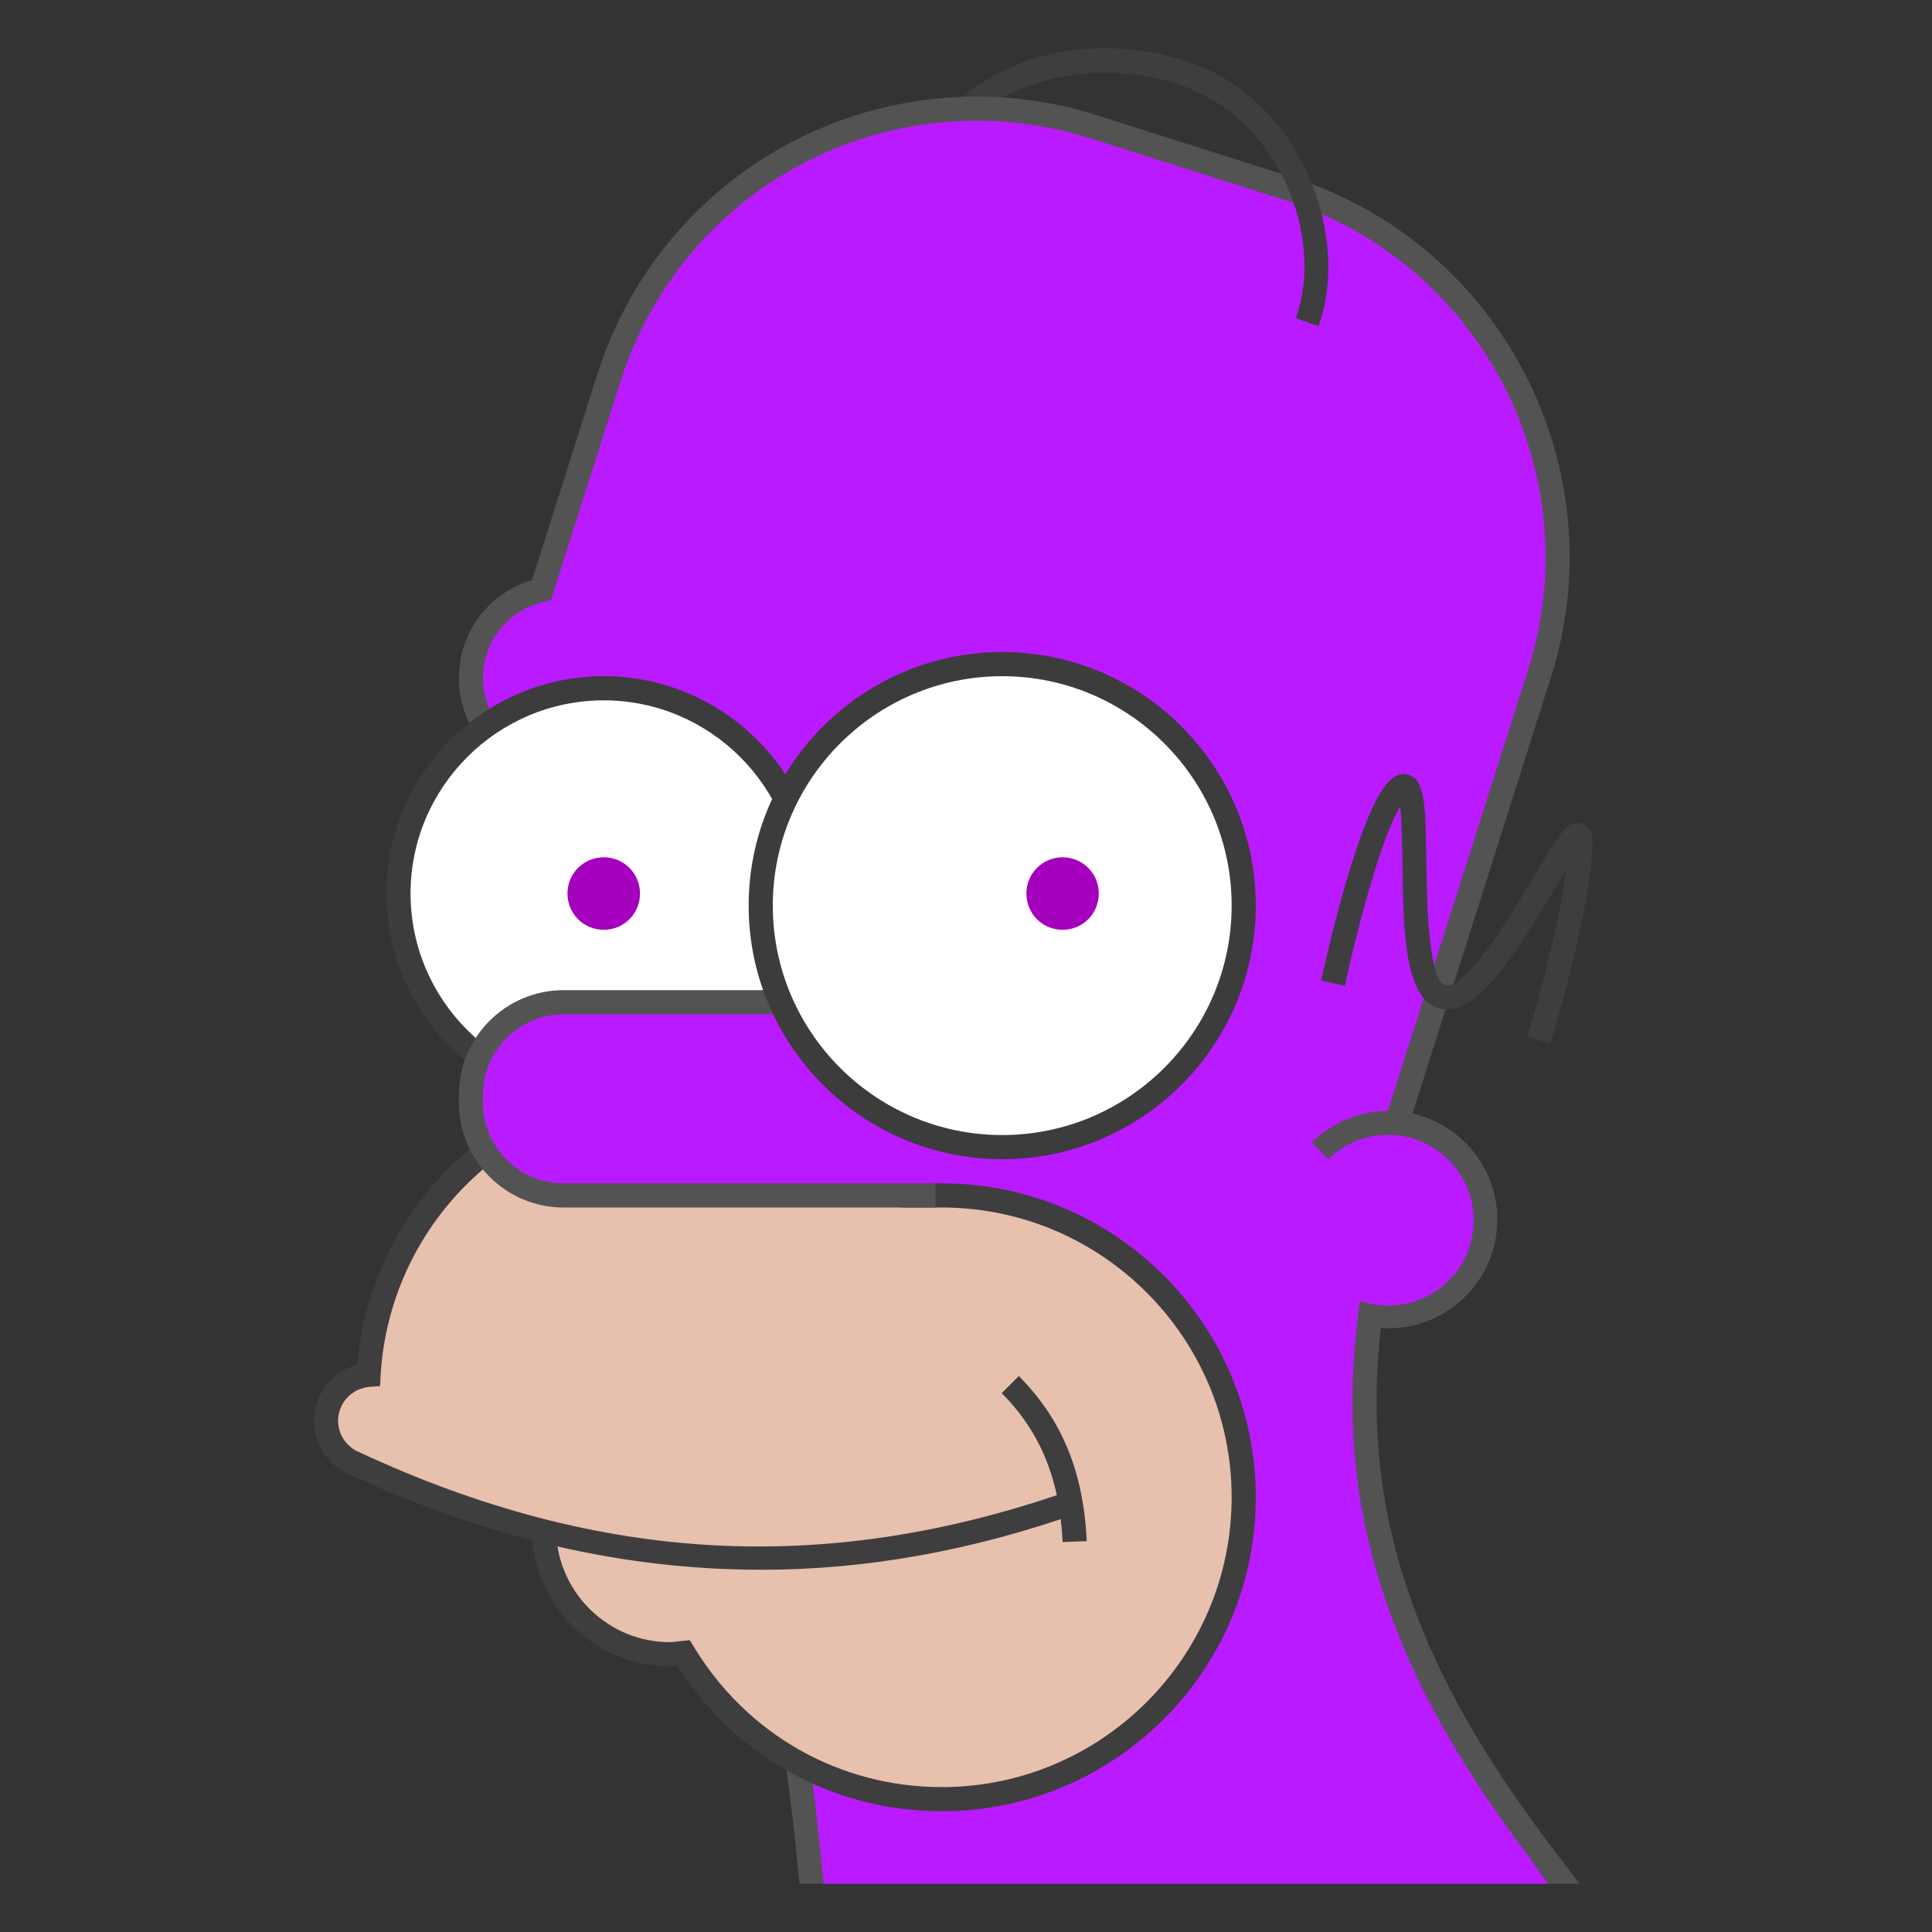 <?xml version="1.0" encoding="UTF-8"?>
<svg xmlns="http://www.w3.org/2000/svg" xmlns:xlink="http://www.w3.org/1999/xlink" viewBox="0 0 30 30" width="30px" height="30px">
<rect x="0" y="0" width="30" height="30" fill="#333333" stroke="none"/>
<g id="surface7340482">
<path style=" stroke:none;fill-rule:nonzero;fill:rgb(24.314%,24.314%,24.314%);fill-opacity:1;" d="M 20.473 5.066 L 20.121 4.938 C 20.562 3.723 19.898 1.887 18.387 1.34 C 16.863 0.785 15.09 1.352 14.668 2.52 L 14.316 2.391 C 14.805 1.039 16.809 0.367 18.516 0.984 C 20.227 1.605 20.973 3.688 20.473 5.066 Z M 20.473 5.066 "/>
<path style=" stroke:none;fill-rule:nonzero;fill:rgb(72.941%,10.196%,100%);fill-opacity:1;" d="M 21.773 17.812 L 21.57 17.812 L 23.906 10.461 C 24.906 7.305 23.16 3.93 20.004 2.93 L 16.988 1.969 C 13.828 0.969 10.457 2.715 9.453 5.871 L 8.41 9.16 C 7.781 9.305 7.312 9.863 7.312 10.531 C 7.312 10.965 7.512 11.344 7.82 11.602 C 7.633 14.301 9.293 16.875 11.984 17.73 L 12.238 17.812 L 9.461 17.812 C 11.305 21.164 12.191 24.992 12.586 29.062 L 24.148 29.062 C 22.582 27.031 21.219 24.734 21.188 21.875 C 21.172 20.633 21.426 19.285 21.773 17.812 Z M 21.773 17.812 "/>
<path style=" stroke:none;fill-rule:nonzero;fill:rgb(32.549%,32.549%,32.549%);fill-opacity:1;" d="M 24.527 29.25 L 12.414 29.25 L 12.398 29.082 C 11.957 24.555 10.945 20.898 9.297 17.902 L 9.145 17.625 L 11.191 17.625 C 8.914 16.57 7.488 14.238 7.625 11.684 C 7.305 11.379 7.125 10.965 7.125 10.531 C 7.125 9.82 7.586 9.207 8.262 9.008 L 9.273 5.816 C 10.094 3.234 12.465 1.5 15.172 1.5 C 15.805 1.5 16.434 1.598 17.043 1.793 L 20.059 2.75 C 23.309 3.781 25.117 7.266 24.082 10.52 L 21.828 17.625 L 22.008 17.625 L 21.953 17.855 C 21.645 19.172 21.359 20.574 21.375 21.871 C 21.406 24.812 22.871 27.098 24.297 28.949 Z M 12.754 28.875 L 23.77 28.875 C 22.383 27.031 21.031 24.766 21 21.879 C 20.984 20.613 21.242 19.273 21.535 18 L 21.312 18 L 23.727 10.406 C 24.695 7.352 23 4.078 19.945 3.105 L 16.93 2.148 C 16.359 1.969 15.766 1.875 15.172 1.875 C 12.629 1.875 10.402 3.504 9.633 5.93 L 8.555 9.32 L 8.449 9.344 C 7.891 9.473 7.5 9.957 7.5 10.531 C 7.5 10.887 7.66 11.227 7.938 11.461 L 8.012 11.52 L 8.004 11.617 C 7.82 14.297 9.477 16.738 12.039 17.551 L 13.445 18 L 9.773 18 C 11.34 20.949 12.316 24.512 12.754 28.875 Z M 12.754 28.875 "/>
<path style=" stroke:none;fill-rule:nonzero;fill:rgb(90.588%,75.294%,68.235%);fill-opacity:1;" d="M 14.625 18.562 C 14.453 18.562 14.281 18.574 14.113 18.59 C 13.242 17.543 11.93 16.875 10.461 16.875 C 7.93 16.875 5.867 18.855 5.723 21.348 C 5.355 21.379 5.062 21.684 5.062 22.062 C 5.062 22.461 5.383 22.781 5.781 22.781 C 5.816 22.781 5.848 22.777 5.879 22.77 C 5.895 22.82 5.906 22.863 5.918 22.914 C 6.715 23.289 7.562 23.59 8.445 23.805 C 8.492 24.852 9.348 25.688 10.406 25.688 C 10.477 25.688 10.547 25.676 10.613 25.668 C 11.434 27.027 12.922 27.938 14.625 27.938 C 17.215 27.938 19.312 25.84 19.312 23.25 C 19.312 20.66 17.215 18.562 14.625 18.562 Z M 14.625 18.562 "/>
<path style=" stroke:none;fill-rule:nonzero;fill:rgb(24.314%,24.314%,24.314%);fill-opacity:1;" d="M 24.078 16.207 L 23.719 16.098 C 23.727 16.082 24.191 14.52 24.32 13.5 C 24.258 13.602 24.191 13.711 24.133 13.812 C 23.457 14.945 22.895 15.801 22.352 15.66 C 21.805 15.523 21.789 14.438 21.777 13.387 C 21.773 13.102 21.766 12.742 21.742 12.523 C 21.402 13.094 21.012 14.703 20.883 15.305 L 20.516 15.227 C 20.535 15.129 21.02 12.879 21.488 12.23 C 21.531 12.168 21.676 11.969 21.871 12.031 C 22.125 12.109 22.137 12.48 22.148 13.383 C 22.156 13.98 22.176 15.23 22.445 15.297 C 22.766 15.383 23.496 14.148 23.812 13.621 C 24.223 12.934 24.34 12.727 24.562 12.789 C 24.676 12.82 24.73 12.922 24.73 13.094 C 24.715 14.07 24.105 16.121 24.078 16.207 Z M 24.078 16.207 "/>
<path style=" stroke:none;fill-rule:nonzero;fill:rgb(24.314%,24.314%,24.314%);fill-opacity:1;" d="M 16.5 23.945 C 16.457 22.973 16.156 22.238 15.555 21.633 L 15.82 21.367 C 16.492 22.043 16.824 22.855 16.875 23.93 Z M 16.5 23.945 "/>
<path style=" stroke:none;fill-rule:nonzero;fill:rgb(24.314%,24.314%,24.314%);fill-opacity:1;" d="M 11.824 24.375 C 9.703 24.375 7.578 23.895 5.383 22.875 L 5.543 22.535 C 9.352 24.309 12.922 24.473 16.742 23.102 C 16.742 23.102 16.805 23.477 16.777 23.484 C 15.09 24.082 13.453 24.375 11.824 24.375 Z M 11.824 24.375 "/>
<path style=" stroke:none;fill-rule:nonzero;fill:rgb(72.941%,10.196%,100%);fill-opacity:1;" d="M 12.695 28.316 L 12.789 29.25 L 24.039 29.25 L 23.551 28.574 L 18.051 28.523 Z M 12.695 28.316 "/>
<path style=" stroke:none;fill-rule:nonzero;fill:rgb(24.314%,24.314%,24.314%);fill-opacity:1;" d="M 20.473 5.066 L 20.121 4.938 C 20.562 3.723 19.898 1.887 18.387 1.34 C 17.57 1.043 16.66 1.055 15.895 1.367 L 15.75 1.02 C 16.602 0.672 17.613 0.66 18.516 0.984 C 20.227 1.605 20.973 3.688 20.473 5.066 Z M 20.473 5.066 "/>
<path style=" stroke:none;fill-rule:nonzero;fill:rgb(32.549%,32.549%,32.549%);fill-opacity:1;" d="M 21.562 20.625 C 21.496 20.625 21.43 20.621 21.363 20.613 C 21.285 20.605 21.211 20.59 21.137 20.57 L 21.234 20.207 C 21.289 20.223 21.348 20.234 21.406 20.242 C 22.121 20.324 22.781 19.812 22.867 19.094 C 22.953 18.375 22.438 17.719 21.719 17.633 C 21.316 17.586 20.926 17.723 20.637 18.008 L 20.371 17.738 C 20.742 17.375 21.246 17.203 21.762 17.262 C 22.688 17.371 23.348 18.215 23.238 19.137 C 23.137 19.992 22.406 20.625 21.562 20.625 Z M 21.562 20.625 "/>
<path style=" stroke:none;fill-rule:nonzero;fill:rgb(72.941%,10.196%,100%);fill-opacity:1;" d="M 22.883 18.949 C 22.883 19.68 22.289 20.273 21.555 20.273 C 20.82 20.273 20.227 19.68 20.227 18.949 C 20.227 18.215 20.82 17.621 21.555 17.621 C 22.289 17.621 22.883 18.215 22.883 18.949 Z M 22.883 18.949 "/>
<path style=" stroke:none;fill-rule:nonzero;fill:rgb(24.314%,24.314%,24.314%);fill-opacity:1;" d="M 14.625 18.375 C 14.484 18.375 14.34 18.383 14.195 18.395 C 13.254 17.309 11.898 16.688 10.461 16.688 C 7.898 16.688 5.77 18.652 5.547 21.191 C 5.16 21.293 4.875 21.652 4.875 22.062 C 4.875 22.547 5.258 22.945 5.742 22.969 L 5.766 23.047 C 5.766 23.047 7.484 23.488 8.262 23.699 C 8.328 23.719 8.27 23.848 8.27 23.957 C 8.387 25.043 9.301 25.875 10.406 25.875 C 10.445 25.875 10.48 25.871 10.52 25.867 C 11.422 27.285 12.945 28.125 14.625 28.125 C 17.312 28.125 19.5 25.938 19.5 23.25 C 19.5 20.562 17.312 18.375 14.625 18.375 Z M 14.625 27.75 C 13.039 27.75 11.598 26.934 10.773 25.57 L 10.711 25.469 L 10.523 25.488 C 10.484 25.492 10.445 25.5 10.406 25.5 C 9.457 25.5 8.676 24.754 8.633 23.797 L 8.625 23.656 L 8.492 23.625 C 7.652 23.418 6.84 23.133 6.078 22.777 L 6.074 22.773 C 5.914 22.707 5.734 22.629 5.543 22.535 C 5.371 22.445 5.25 22.27 5.25 22.062 C 5.25 21.785 5.461 21.559 5.738 21.535 L 5.902 21.523 L 5.91 21.359 C 6.051 18.949 8.047 17.062 10.461 17.062 C 11.82 17.062 13.059 17.621 13.93 18.672 L 13.996 18.75 L 14.094 18.75 C 14.297 18.75 14.465 18.75 14.625 18.75 C 17.105 18.75 19.125 20.77 19.125 23.25 C 19.125 25.73 17.105 27.75 14.625 27.75 Z M 14.625 27.75 "/>
<path style=" stroke:none;fill-rule:nonzero;fill:rgb(100%,100%,100%);fill-opacity:1;" d="M 12.562 13.875 C 12.562 15.637 11.137 17.062 9.375 17.062 C 7.613 17.062 6.188 15.637 6.188 13.875 C 6.188 12.113 7.613 10.688 9.375 10.688 C 11.137 10.688 12.562 12.113 12.562 13.875 Z M 12.562 13.875 "/>
<path style=" stroke:none;fill-rule:nonzero;fill:rgb(23.529%,23.529%,23.529%);fill-opacity:1;" d="M 9.375 17.25 C 7.516 17.25 6 15.734 6 13.875 C 6 12.016 7.516 10.5 9.375 10.5 C 11.234 10.5 12.75 12.016 12.75 13.875 C 12.75 15.734 11.234 17.25 9.375 17.25 Z M 9.375 10.875 C 7.723 10.875 6.375 12.223 6.375 13.875 C 6.375 15.527 7.723 16.875 9.375 16.875 C 11.027 16.875 12.375 15.527 12.375 13.875 C 12.375 12.223 11.027 10.875 9.375 10.875 Z M 9.375 10.875 "/>
<path style=" stroke:none;fill-rule:nonzero;fill:rgb(64.706%,0%,74.51%);fill-opacity:1;" d="M 9.938 13.875 C 9.938 14.188 9.688 14.438 9.375 14.438 C 9.062 14.438 8.812 14.188 8.812 13.875 C 8.812 13.562 9.062 13.312 9.375 13.312 C 9.688 13.312 9.938 13.562 9.938 13.875 Z M 9.938 13.875 "/>
<path style=" stroke:none;fill-rule:nonzero;fill:rgb(72.941%,10.196%,100%);fill-opacity:1;" d="M 14.34 18.562 L 8.75 18.562 C 7.961 18.562 7.312 17.914 7.312 17.125 L 7.312 17 C 7.312 16.211 7.961 15.562 8.75 15.562 L 14.34 15.562 Z M 14.34 18.562 "/>
<path style=" stroke:none;fill-rule:nonzero;fill:rgb(32.549%,32.549%,32.549%);fill-opacity:1;" d="M 14.152 18.375 L 8.75 18.375 C 8.062 18.375 7.5 17.812 7.5 17.125 L 7.5 17 C 7.5 16.312 8.062 15.75 8.75 15.75 L 14.152 15.75 L 14.152 17.227 L 14.527 17.227 L 14.527 15.375 L 8.75 15.375 C 7.855 15.375 7.125 16.105 7.125 17 L 7.125 17.125 C 7.125 18.02 7.855 18.75 8.75 18.75 L 14.527 18.75 L 14.527 18.375 Z M 14.152 18.375 "/>
<path style=" stroke:none;fill-rule:nonzero;fill:rgb(100%,100%,100%);fill-opacity:1;" d="M 19.312 14.062 C 19.312 16.133 17.633 17.812 15.562 17.812 C 13.492 17.812 11.812 16.133 11.812 14.062 C 11.812 11.992 13.492 10.312 15.562 10.312 C 17.633 10.312 19.312 11.992 19.312 14.062 Z M 19.312 14.062 "/>
<path style=" stroke:none;fill-rule:nonzero;fill:rgb(23.529%,23.529%,23.529%);fill-opacity:1;" d="M 15.562 18 C 13.391 18 11.625 16.234 11.625 14.062 C 11.625 11.891 13.391 10.125 15.562 10.125 C 17.734 10.125 19.5 11.891 19.5 14.062 C 19.5 16.234 17.734 18 15.562 18 Z M 15.562 10.5 C 13.598 10.5 12 12.098 12 14.062 C 12 16.027 13.598 17.625 15.562 17.625 C 17.527 17.625 19.125 16.027 19.125 14.062 C 19.125 12.098 17.527 10.5 15.562 10.5 Z M 15.562 10.5 "/>
<path style=" stroke:none;fill-rule:nonzero;fill:rgb(64.706%,0%,74.51%);fill-opacity:1;" d="M 17.062 13.875 C 17.062 14.188 16.812 14.438 16.5 14.438 C 16.188 14.438 15.938 14.188 15.938 13.875 C 15.938 13.562 16.188 13.312 16.5 13.312 C 16.812 13.312 17.062 13.562 17.062 13.875 Z M 17.062 13.875 "/>
</g>
</svg>
